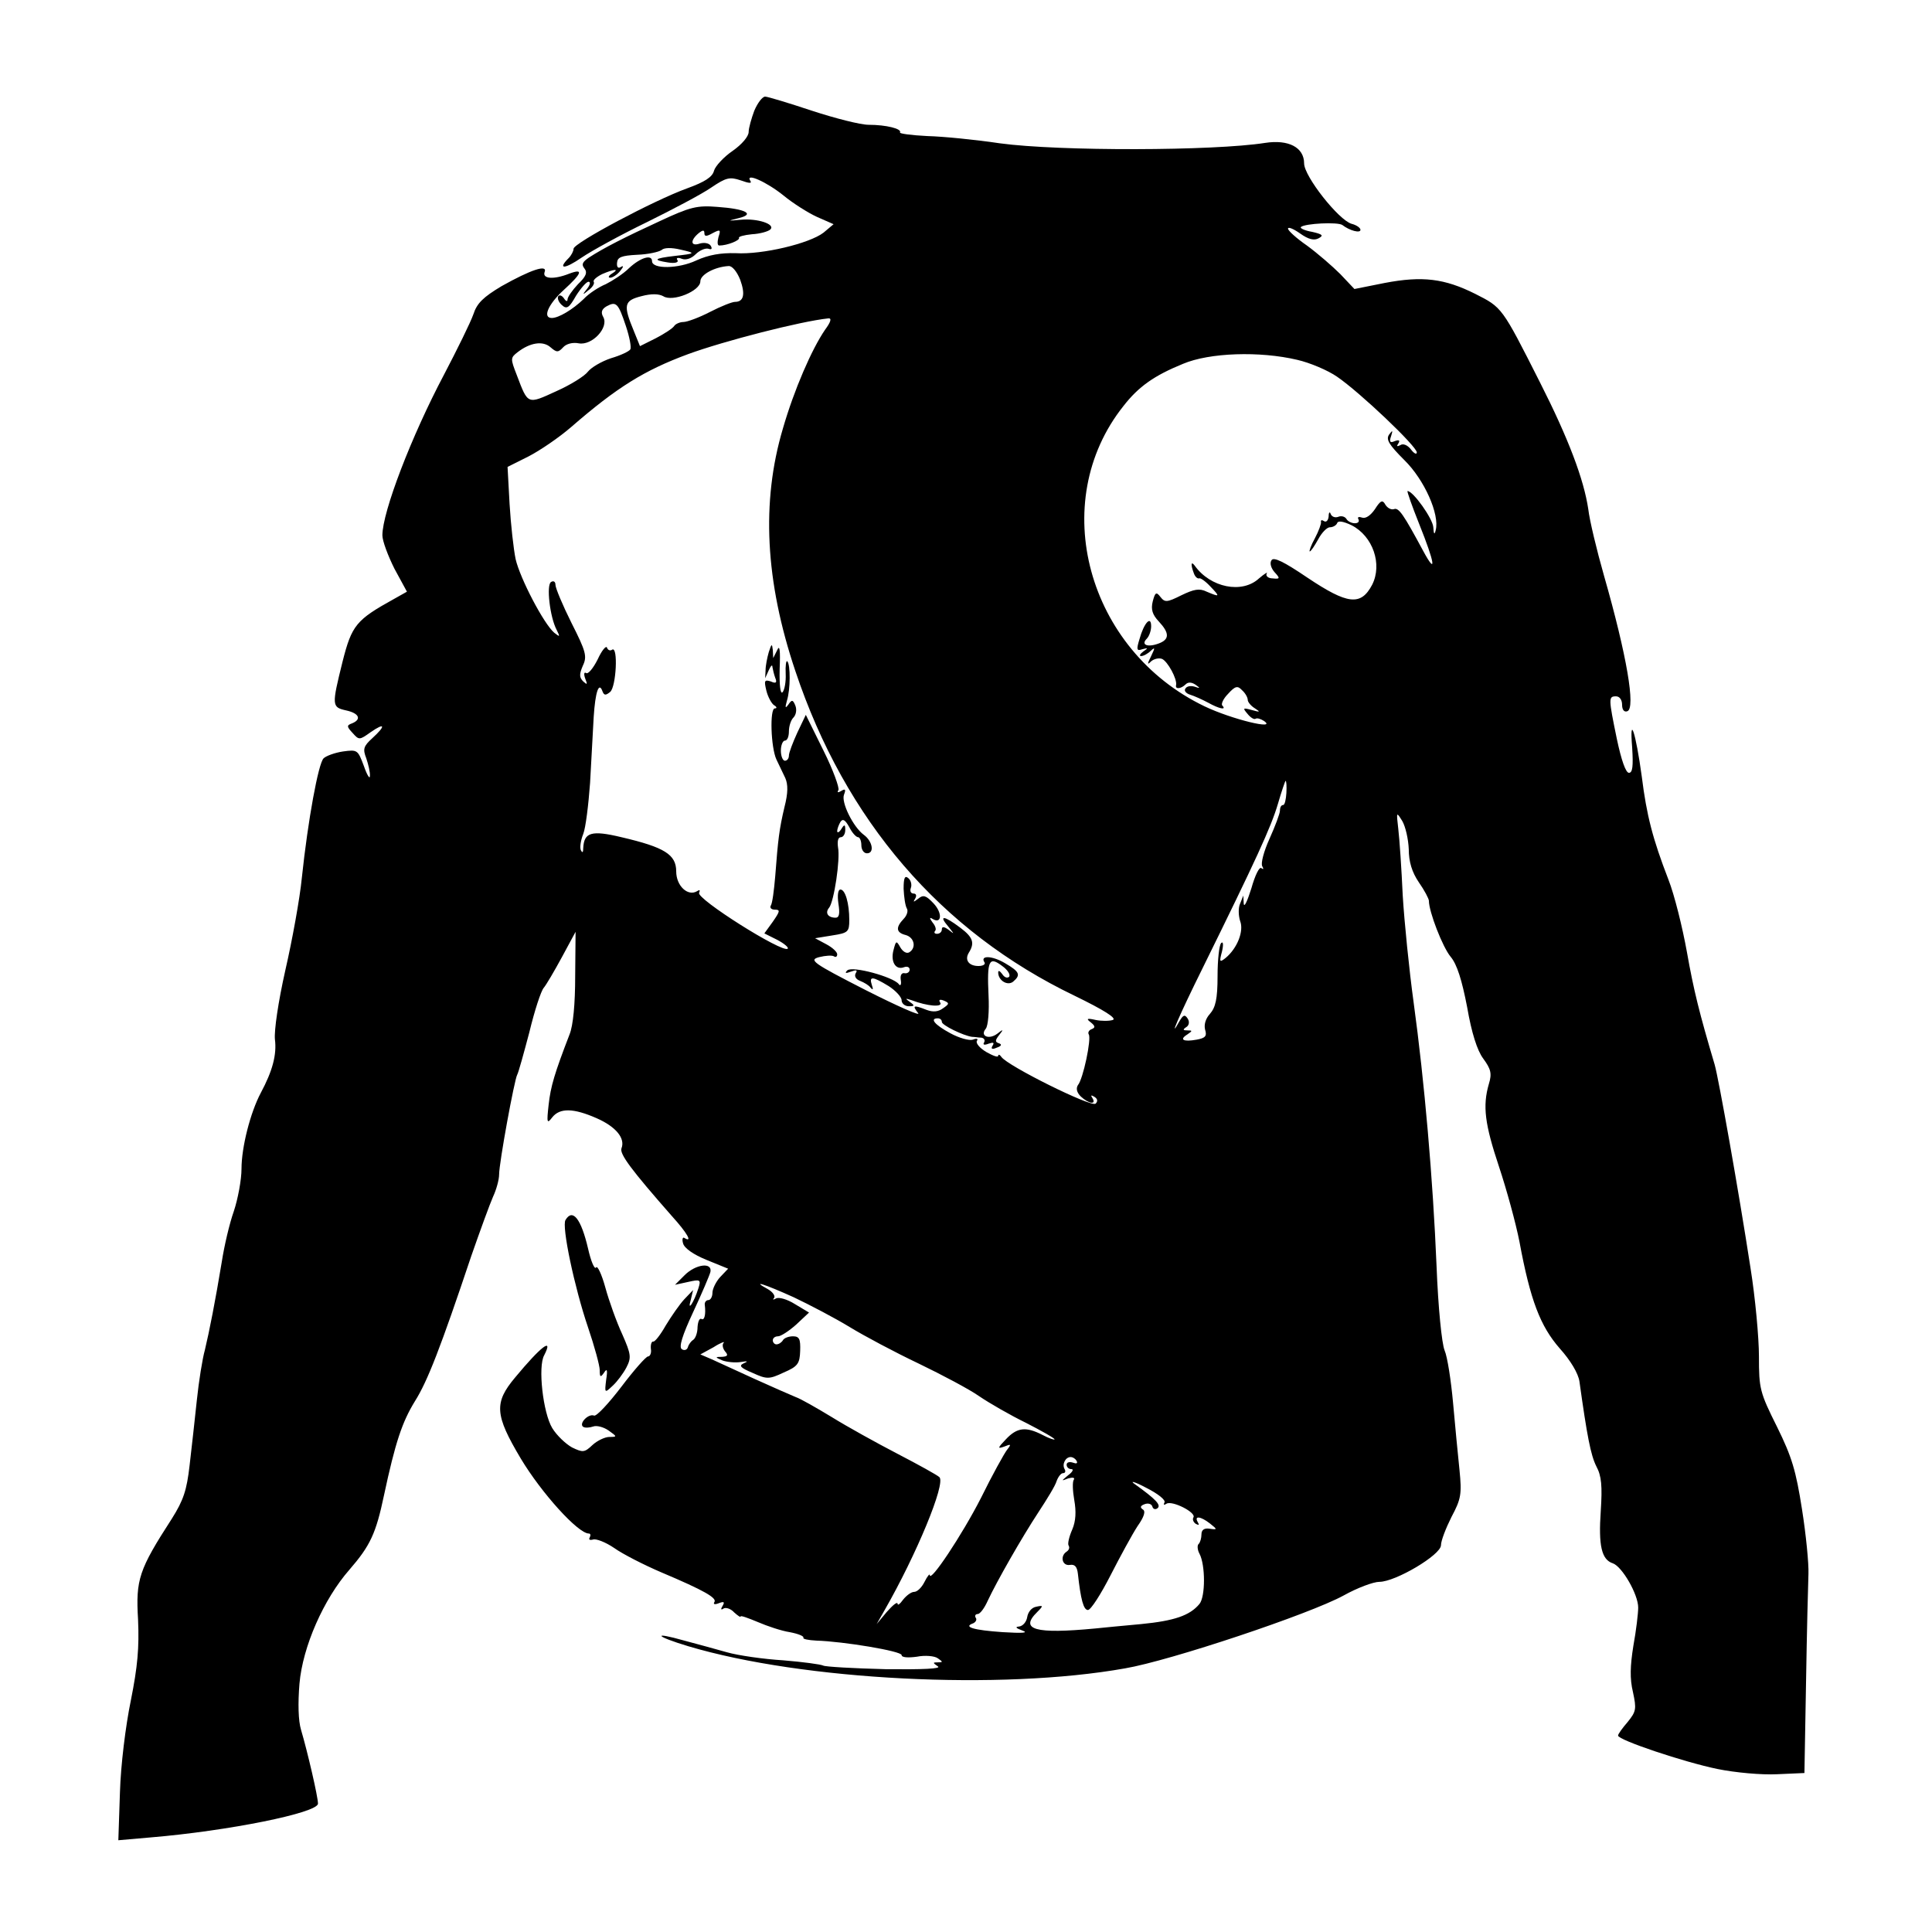 <?xml version="1.0" standalone="no"?>
<!DOCTYPE svg PUBLIC "-//W3C//DTD SVG 20010904//EN"
 "http://www.w3.org/TR/2001/REC-SVG-20010904/DTD/svg10.dtd">
<svg version="1.0" xmlns="http://www.w3.org/2000/svg"
 width="480pt" height="480pt" viewBox="0 0 480 480"
 preserveAspectRatio="xMidYMid meet">
<g transform="translate(0,480) scale(0.1,-0.1)"
fill="#000000" stroke="none">
<path d="M1874 4525 c-7 -19 -14 -43 -14 -53 0 -11 -17 -31 -40 -47 -22 -15
-43 -38 -46 -49 -4 -16 -23 -28 -67 -44 -83 -30 -282 -136 -282 -150 0 -6 -6
-17 -12 -23 -29 -29 -10 -28 32 1 25 17 98 57 162 88 65 32 137 70 160 86 37
25 46 27 73 18 22 -8 29 -8 24 -1 -13 21 41 -3 83 -37 23 -19 61 -43 83 -53
l41 -18 -25 -21 c-35 -27 -152 -55 -218 -51 -37 1 -67 -4 -98 -18 -44 -21
-110 -22 -110 -2 0 18 -29 9 -57 -17 -15 -15 -42 -32 -58 -40 -17 -7 -42 -23
-55 -37 -27 -26 -62 -47 -79 -47 -24 0 -9 34 29 69 46 42 51 55 14 41 -38 -15
-67 -13 -61 4 8 20 -34 6 -107 -35 -45 -27 -61 -42 -70 -70 -7 -20 -40 -87
-73 -150 -81 -153 -153 -341 -153 -399 0 -14 14 -51 30 -83 l31 -57 -32 -18
c-94 -52 -105 -65 -128 -156 -27 -109 -27 -113 9 -121 32 -7 39 -22 15 -32
-14 -5 -14 -8 1 -24 16 -18 17 -18 45 2 36 25 38 16 4 -15 -22 -20 -24 -27
-15 -50 5 -15 10 -35 9 -44 0 -9 -7 2 -15 25 -15 40 -16 41 -52 36 -20 -3 -42
-11 -48 -17 -13 -12 -39 -154 -54 -296 -5 -52 -24 -156 -41 -230 -18 -80 -28
-150 -26 -172 5 -38 -6 -79 -35 -133 -26 -49 -48 -135 -48 -189 0 -27 -9 -75
-19 -105 -11 -31 -24 -87 -30 -126 -16 -97 -31 -173 -42 -219 -6 -21 -15 -77
-20 -125 -5 -47 -13 -120 -18 -162 -7 -61 -15 -86 -44 -132 -82 -127 -90 -151
-84 -251 3 -70 -1 -116 -18 -201 -13 -63 -25 -160 -27 -228 l-4 -119 80 7
c192 16 416 61 416 84 0 17 -26 129 -42 183 -7 23 -8 66 -4 115 8 92 60 210
124 283 52 60 66 90 86 185 28 131 45 182 77 234 31 49 64 134 140 361 22 63
46 129 54 147 8 17 15 42 15 55 0 29 38 236 45 248 3 5 16 52 30 105 13 54 29
103 36 111 6 7 26 41 45 76 l34 63 -1 -110 c0 -69 -5 -123 -14 -145 -37 -96
-47 -129 -52 -175 -5 -45 -4 -48 9 -31 19 24 53 23 110 -2 48 -21 72 -50 62
-75 -5 -14 24 -53 125 -168 39 -43 52 -67 32 -55 -5 4 -7 -3 -4 -13 3 -12 26
-28 58 -41 l54 -22 -20 -21 c-10 -11 -19 -29 -19 -39 0 -10 -5 -18 -10 -18 -6
0 -10 -6 -9 -12 3 -24 -1 -39 -8 -35 -5 3 -9 -6 -10 -20 0 -14 -5 -28 -11 -32
-5 -3 -11 -11 -13 -18 -2 -7 -9 -9 -15 -5 -8 5 1 34 28 92 22 47 41 92 43 100
5 25 -37 19 -64 -8 l-24 -24 32 7 c31 7 33 6 26 -16 -11 -35 -28 -60 -19 -29
l6 25 -22 -23 c-12 -13 -32 -42 -46 -65 -13 -23 -27 -41 -31 -40 -4 1 -7 -7
-6 -18 2 -10 -2 -19 -7 -19 -5 0 -35 -34 -66 -75 -32 -42 -62 -74 -68 -72 -14
6 -39 -20 -27 -28 5 -3 16 -2 25 1 8 3 25 -1 38 -10 21 -15 22 -16 2 -16 -11
0 -30 -9 -42 -20 -20 -19 -24 -19 -51 -6 -16 9 -38 30 -49 48 -23 38 -36 153
-20 181 24 47 -9 21 -72 -55 -53 -63 -51 -93 14 -202 51 -85 142 -186 169
-186 4 0 5 -4 2 -10 -3 -5 0 -7 8 -5 7 3 31 -6 53 -21 21 -15 74 -42 116 -60
109 -46 139 -64 133 -74 -4 -6 1 -7 11 -3 13 5 15 3 9 -7 -5 -8 -4 -11 3 -6 6
3 18 -1 26 -10 9 -8 16 -13 16 -10 0 3 19 -4 43 -14 23 -10 59 -22 79 -25 21
-4 36 -10 34 -14 -2 -3 12 -6 32 -7 67 -2 212 -26 212 -36 0 -6 16 -7 38 -4
20 4 44 2 52 -4 13 -9 13 -10 0 -10 -13 0 -13 -1 0 -10 10 -6 -37 -8 -130 -7
-80 2 -150 6 -155 9 -6 3 -50 9 -99 13 -49 3 -112 12 -140 20 -28 8 -76 21
-106 29 -81 23 -73 11 10 -14 285 -85 777 -110 1085 -55 112 19 459 135 543
181 34 19 74 34 89 34 40 0 153 67 153 91 0 11 12 42 26 70 24 45 26 57 20
117 -4 37 -11 112 -16 167 -5 55 -14 114 -21 130 -7 17 -16 106 -20 210 -9
216 -30 458 -57 655 -11 80 -23 199 -27 265 -3 66 -8 140 -11 165 -5 44 -5 44
10 20 8 -14 15 -45 16 -70 0 -31 8 -57 25 -82 14 -20 25 -41 25 -46 0 -27 34
-115 54 -139 16 -19 28 -58 41 -125 11 -64 25 -108 40 -128 19 -26 22 -37 14
-63 -16 -55 -10 -100 25 -205 19 -57 42 -141 51 -187 27 -146 52 -210 100
-265 27 -30 46 -62 49 -82 19 -136 28 -183 42 -211 13 -24 15 -49 11 -111 -6
-86 2 -121 30 -130 23 -8 63 -77 63 -110 0 -14 -5 -57 -12 -95 -8 -50 -9 -82
-1 -115 9 -42 8 -48 -13 -74 -13 -15 -24 -30 -24 -34 0 -11 164 -66 247 -83
44 -9 110 -15 148 -13 l68 3 4 225 c2 124 5 245 6 270 1 25 -6 97 -16 160 -15
96 -25 130 -62 205 -43 86 -45 95 -45 175 0 46 -9 145 -21 220 -30 195 -79
470 -89 505 -38 128 -52 184 -69 280 -11 61 -31 142 -46 180 -39 101 -54 159
-66 255 -15 110 -31 159 -24 73 3 -47 1 -63 -8 -63 -8 0 -19 32 -30 84 -21
102 -21 106 -2 106 9 0 15 -9 15 -21 0 -12 5 -19 13 -16 21 7 -1 138 -58 337
-18 63 -36 138 -39 165 -11 74 -49 175 -120 315 -95 188 -94 186 -161 220 -76
38 -131 45 -225 27 l-75 -15 -35 37 c-20 20 -57 52 -83 71 -26 18 -47 37 -47
42 0 5 13 0 30 -12 21 -15 35 -18 46 -12 13 7 10 10 -16 16 -18 3 -31 9 -28
12 10 9 92 13 103 5 18 -14 45 -21 45 -12 0 5 -10 12 -22 15 -32 9 -118 118
-118 150 0 40 -39 60 -97 51 -127 -20 -512 -21 -659 -1 -60 9 -141 17 -180 18
-40 2 -70 6 -68 9 5 9 -34 19 -78 19 -20 0 -83 16 -141 35 -57 19 -110 35
-116 35 -7 0 -19 -16 -27 -35z m-35 -420 c13 -36 9 -55 -13 -55 -7 0 -35 -11
-62 -25 -27 -14 -57 -25 -66 -25 -9 0 -20 -5 -23 -10 -4 -6 -24 -19 -45 -30
l-40 -20 -15 37 c-27 65 -25 76 18 87 26 7 44 6 55 0 23 -15 92 13 92 37 0 17
36 36 70 38 9 1 21 -14 29 -34z m-284 -115 c9 -27 14 -53 11 -58 -3 -5 -24
-15 -48 -22 -24 -8 -49 -23 -57 -33 -8 -11 -43 -33 -79 -49 -72 -33 -70 -34
-98 40 -16 41 -16 43 2 57 31 24 63 29 82 12 15 -13 19 -13 31 0 8 9 24 13 39
10 33 -6 75 39 61 65 -7 12 -4 20 8 27 24 13 29 8 48 -49z m495 -9 c-33 -48
-77 -149 -105 -246 -54 -182 -44 -379 31 -602 124 -371 361 -647 694 -807 74
-36 105 -56 95 -60 -9 -3 -29 -3 -43 0 -22 5 -24 3 -12 -6 11 -9 12 -13 2 -17
-6 -2 -10 -8 -7 -13 7 -11 -14 -111 -27 -126 -5 -8 -3 -18 7 -28 19 -18 40
-22 29 -4 -5 7 -3 8 5 3 8 -5 9 -11 3 -17 -10 -10 -219 94 -234 116 -4 6 -8 7
-8 3 0 -5 -13 0 -29 9 -17 10 -27 22 -24 28 4 5 0 7 -10 3 -9 -3 -34 4 -56 16
-39 21 -52 37 -31 37 6 0 10 -4 10 -9 0 -8 53 -34 75 -37 6 0 16 -2 23 -2 7
-1 10 -6 7 -12 -4 -6 1 -7 11 -3 12 4 15 3 10 -5 -5 -8 -1 -10 10 -5 12 4 14
8 6 11 -10 3 -10 7 0 20 12 15 11 16 -4 4 -21 -16 -44 -6 -29 12 6 7 9 44 7
83 -4 87 1 98 34 73 14 -10 21 -22 17 -27 -5 -4 -12 -1 -17 7 -6 8 -10 10 -10
4 0 -20 23 -34 37 -23 20 17 16 25 -20 46 -32 19 -63 20 -51 2 3 -5 -4 -9 -15
-9 -24 0 -35 15 -24 33 15 24 11 38 -21 62 -41 31 -55 32 -30 3 15 -19 16 -20
2 -9 -12 9 -18 10 -18 2 0 -6 -5 -11 -12 -11 -6 0 -8 3 -5 7 4 3 1 13 -6 21
-8 11 -8 14 0 9 23 -14 25 15 2 39 -18 19 -25 22 -38 11 -12 -9 -13 -9 -7 1 4
7 2 12 -4 12 -7 0 -10 6 -7 14 3 8 0 19 -6 24 -9 8 -12 1 -12 -26 1 -21 4 -42
8 -49 4 -6 0 -18 -8 -26 -20 -21 -19 -34 5 -40 22 -6 27 -32 9 -43 -7 -4 -16
2 -22 12 -10 18 -11 17 -17 -6 -8 -29 5 -51 26 -43 8 3 14 0 14 -6 0 -6 -6
-10 -12 -9 -8 2 -12 -5 -10 -17 2 -11 -1 -16 -5 -10 -14 18 -116 46 -128 34
-7 -7 -4 -8 9 -3 14 5 17 4 12 -4 -4 -7 0 -15 11 -19 10 -4 22 -11 26 -17 6
-7 7 -4 3 7 -7 22 1 22 42 -3 17 -11 32 -27 32 -35 0 -8 8 -15 18 -15 15 0 15
2 2 11 -12 9 -11 9 5 4 39 -15 78 -18 71 -6 -5 7 -1 9 9 5 14 -6 14 -8 -2 -19
-12 -9 -25 -10 -41 -4 -33 13 -36 11 -21 -8 8 -9 -51 17 -130 57 -133 68 -142
75 -116 82 16 4 32 5 37 2 4 -3 8 -1 8 5 0 6 -12 17 -27 25 l-28 15 43 7 c39
6 42 9 42 38 0 42 -10 76 -22 76 -6 0 -8 -14 -5 -35 4 -25 2 -35 -7 -35 -19 0
-27 12 -16 25 12 15 28 120 22 150 -2 15 0 25 7 25 6 0 11 8 11 18 0 14 -2 15
-10 2 -5 -8 -10 -10 -10 -5 0 6 4 16 8 23 6 9 12 5 22 -13 7 -14 17 -25 22
-25 4 0 8 -9 8 -20 0 -11 6 -20 14 -20 19 0 14 30 -8 46 -26 19 -57 81 -49
100 5 13 3 15 -7 9 -8 -5 -11 -4 -7 2 3 5 -13 50 -37 98 l-44 89 -21 -44 c-11
-24 -21 -50 -21 -57 0 -7 -4 -13 -10 -13 -5 0 -10 11 -10 25 0 14 5 25 10 25
6 0 10 10 10 23 0 13 5 28 11 34 7 7 9 20 5 30 -6 15 -9 15 -17 3 -8 -11 -9
-9 -4 9 9 28 9 90 1 98 -3 3 -5 -11 -4 -31 1 -20 -3 -41 -8 -46 -5 -5 -8 17
-7 58 2 47 0 61 -6 47 l-10 -20 -1 20 c-2 17 -3 16 -10 -5 -4 -14 -8 -34 -8
-45 l-1 -20 9 20 c5 11 9 15 9 8 1 -6 4 -19 7 -27 5 -12 2 -15 -11 -9 -16 5
-17 2 -11 -23 4 -16 13 -32 19 -36 7 -4 8 -8 2 -8 -13 0 -10 -97 4 -127 6 -13
16 -33 22 -46 7 -16 7 -37 -2 -72 -13 -55 -16 -80 -23 -172 -3 -35 -7 -67 -11
-73 -3 -5 1 -10 10 -10 14 0 13 -4 -5 -30 l-21 -29 32 -16 c17 -9 29 -19 26
-22 -12 -12 -229 125 -220 139 3 7 1 8 -5 4 -23 -14 -52 13 -52 49 0 42 -29
60 -136 85 -75 18 -93 12 -95 -27 0 -11 -2 -13 -6 -5 -3 7 0 25 6 40 6 15 13
72 17 127 3 55 7 129 9 164 4 62 13 89 22 63 4 -10 8 -10 19 -1 15 13 20 114
5 105 -5 -4 -11 -1 -13 5 -2 6 -13 -7 -23 -29 -11 -22 -24 -38 -29 -34 -5 3
-6 -3 -2 -14 6 -15 5 -16 -5 -7 -10 10 -10 18 -1 39 11 23 8 35 -28 106 -22
44 -40 87 -40 95 0 8 -5 11 -11 7 -12 -7 -3 -87 14 -119 9 -18 8 -18 -6 -7
-26 22 -85 135 -96 183 -5 24 -12 86 -15 137 l-5 92 52 26 c29 15 76 47 106
73 114 99 182 141 290 181 90 33 281 82 349 89 9 1 6 -9 -8 -28z m1173 -75
c31 -7 76 -26 99 -42 57 -39 198 -173 198 -188 0 -6 -7 -3 -15 8 -8 10 -19 15
-26 10 -8 -4 -10 -3 -5 4 5 8 2 10 -9 6 -11 -5 -14 -2 -9 12 5 16 4 16 -5 4
-8 -12 0 -25 38 -63 50 -49 88 -135 78 -174 -3 -13 -5 -10 -6 7 -1 21 -50 90
-64 90 -2 0 11 -37 29 -82 39 -97 44 -130 10 -67 -49 91 -61 109 -73 104 -7
-2 -16 3 -21 11 -7 13 -12 11 -26 -11 -11 -16 -23 -24 -32 -21 -9 3 -12 1 -9
-4 3 -6 -1 -10 -9 -10 -8 0 -18 5 -21 11 -4 6 -13 8 -20 5 -8 -3 -16 0 -19 7
-2 7 -5 4 -5 -6 -1 -10 -6 -15 -11 -12 -6 4 -9 3 -8 -2 1 -4 -6 -23 -15 -40
-10 -18 -15 -33 -13 -33 3 0 12 14 21 30 9 17 22 30 29 30 8 0 16 5 18 10 2 7
15 5 36 -5 53 -27 77 -97 51 -148 -28 -53 -61 -49 -161 18 -59 40 -84 52 -89
43 -5 -7 -1 -20 8 -30 14 -15 13 -17 -5 -15 -11 0 -18 6 -15 12 4 5 -5 0 -19
-12 -42 -39 -121 -23 -160 32 -9 12 -10 2 -2 -19 3 -9 9 -14 13 -13 3 2 16 -7
28 -20 25 -26 24 -27 -9 -13 -18 9 -32 6 -63 -9 -36 -18 -41 -18 -52 -4 -10
13 -13 12 -19 -11 -5 -20 -1 -33 15 -50 27 -29 27 -45 -1 -55 -27 -10 -44 -3
-29 12 6 6 11 20 11 31 0 28 -18 8 -29 -32 -8 -26 -7 -30 7 -25 15 4 15 3 2
-6 -8 -6 -10 -11 -5 -11 6 0 17 6 24 13 11 10 11 8 1 -13 -10 -20 -10 -23 0
-13 7 6 19 9 27 6 14 -6 38 -50 35 -65 -3 -11 12 -10 24 2 6 6 15 5 24 -1 13
-9 12 -10 -2 -5 -10 3 -20 1 -23 -5 -4 -5 2 -12 12 -15 10 -3 30 -12 45 -20
27 -15 46 -19 35 -7 -4 3 2 17 14 29 18 20 24 21 35 9 8 -7 14 -18 14 -24 0
-5 8 -15 18 -21 14 -9 13 -10 -8 -4 -22 6 -23 5 -11 -9 7 -9 16 -15 20 -13 4
3 13 0 21 -5 35 -24 -80 4 -147 36 -292 140 -392 507 -202 746 38 49 77 76
148 105 66 28 191 32 284 10z m-27 -1076 c-1 -16 -4 -30 -8 -30 -5 0 -8 -6 -8
-14 0 -7 -12 -39 -26 -70 -14 -31 -22 -61 -18 -68 4 -7 3 -9 -2 -5 -5 5 -16
-18 -25 -50 -10 -32 -18 -49 -19 -38 l-1 20 -8 -20 c-5 -11 -4 -30 0 -43 10
-25 -7 -68 -36 -92 -15 -12 -16 -10 -9 16 4 17 3 26 -2 21 -5 -5 -9 -42 -9
-82 0 -57 -5 -78 -19 -94 -11 -12 -15 -27 -12 -39 5 -16 1 -21 -21 -25 -33 -6
-44 0 -23 13 13 9 13 10 0 10 -11 0 -12 2 -3 8 7 4 9 13 4 21 -7 11 -11 10
-20 -5 -30 -54 -3 10 58 133 131 266 169 348 186 406 9 31 18 57 19 57 2 0 3
-13 2 -30z m-1224 -1253 c40 -19 103 -52 139 -74 36 -22 113 -63 172 -91 58
-28 126 -64 150 -81 25 -17 77 -47 116 -66 39 -20 71 -38 71 -41 0 -2 -13 2
-30 11 -41 21 -63 19 -91 -11 -21 -22 -21 -24 -4 -18 17 7 18 6 7 -8 -7 -9
-37 -63 -65 -120 -47 -92 -127 -212 -127 -191 0 4 -6 -3 -13 -17 -7 -14 -18
-25 -26 -25 -7 0 -19 -9 -27 -19 -8 -11 -14 -16 -14 -10 -1 5 -12 -4 -27 -21
l-25 -30 20 35 c79 138 152 314 136 330 -5 5 -52 31 -104 58 -52 27 -126 68
-163 91 -38 23 -78 46 -90 50 -12 5 -58 25 -102 45 -44 20 -92 42 -107 49
l-28 12 33 18 c17 11 29 15 25 11 -4 -4 -3 -13 3 -21 9 -10 7 -13 -7 -14 -18
0 -18 -1 1 -9 11 -4 31 -6 45 -4 17 3 20 2 8 -3 -13 -6 -9 -11 22 -24 35 -16
41 -16 77 1 35 15 40 22 41 54 1 29 -2 36 -18 36 -10 0 -22 -4 -25 -10 -3 -5
-10 -10 -16 -10 -5 0 -9 5 -9 10 0 6 6 10 13 10 7 0 27 13 45 29 l32 30 -35
21 c-19 12 -40 18 -47 14 -7 -4 -9 -3 -5 1 4 5 -3 15 -15 22 -44 24 -9 13 64
-20z m703 -407 c3 -6 -1 -7 -9 -4 -9 3 -16 1 -16 -5 0 -6 5 -11 12 -11 6 0 3
-7 -8 -15 -18 -15 -18 -15 0 -8 11 3 17 2 14 -3 -4 -5 -3 -28 1 -51 5 -28 4
-52 -5 -73 -8 -18 -12 -36 -9 -40 3 -5 1 -11 -5 -15 -17 -11 -11 -36 8 -33 12
2 18 -4 20 -22 7 -64 14 -90 25 -90 7 0 32 39 56 86 24 47 54 102 67 122 17
24 21 38 13 42 -7 5 -6 9 5 13 8 3 17 1 19 -6 2 -7 8 -8 13 -4 9 8 -4 22 -57
60 -13 9 0 6 28 -9 30 -15 50 -31 46 -37 -3 -6 -1 -7 5 -3 14 9 75 -22 67 -34
-3 -5 0 -12 6 -16 8 -4 9 -3 5 4 -10 17 7 15 30 -3 19 -15 19 -16 -1 -13 -13
2 -20 -3 -20 -14 0 -9 -3 -20 -7 -24 -4 -3 -3 -15 2 -24 15 -28 15 -107 0
-125 -24 -29 -63 -42 -145 -50 -44 -4 -96 -9 -115 -11 -148 -14 -188 -3 -143
41 16 16 15 17 -3 13 -11 -2 -20 -13 -22 -26 -2 -12 -11 -22 -20 -23 -11 -1
-8 -4 8 -10 17 -6 0 -7 -49 -4 -73 5 -99 13 -73 22 6 3 10 9 6 14 -3 5 0 9 5
9 6 0 17 15 25 33 23 49 84 156 126 220 21 32 42 66 45 77 4 11 11 20 16 20 6
0 7 5 4 10 -7 12 2 30 15 30 5 0 12 -4 15 -10z"/>
<path d="M1640 4251 c-89 -41 -140 -67 -177 -91 -16 -11 -19 -17 -11 -27 8
-10 4 -20 -16 -39 -14 -15 -26 -32 -26 -38 0 -6 -4 -5 -9 3 -5 7 -11 9 -14 5
-3 -5 1 -15 9 -22 12 -11 18 -7 35 23 12 19 26 35 31 35 6 0 4 -8 -3 -17 -13
-16 -12 -17 3 -4 10 7 16 17 13 21 -2 4 7 12 21 19 30 13 45 14 24 1 -8 -5
-10 -10 -4 -10 6 0 18 8 25 17 8 10 9 14 2 10 -7 -5 -11 -1 -10 10 1 14 11 18
50 20 27 1 54 7 61 12 6 6 25 6 46 1 40 -9 39 -10 -15 -16 -50 -6 -54 -10 -16
-16 18 -3 28 0 24 6 -4 5 1 7 11 3 10 -4 24 1 34 11 10 10 24 16 32 14 8 -3
10 0 6 7 -4 7 -16 9 -27 6 -23 -8 -25 7 -4 25 11 9 15 9 15 1 0 -9 5 -9 21 0
19 10 20 8 14 -10 -3 -12 -3 -21 2 -21 20 0 52 13 49 19 -2 3 12 7 32 9 20 1
41 7 46 12 13 13 -32 28 -74 24 -33 -3 -33 -3 -5 4 42 10 18 23 -53 28 -50 4
-67 0 -142 -35z"/>
<path d="M1405 1769 c-10 -15 22 -167 56 -267 16 -47 29 -95 29 -106 0 -18 2
-19 11 -6 7 11 9 7 5 -18 -4 -33 -4 -34 16 -15 11 10 26 30 34 45 13 25 12 33
-10 83 -14 30 -33 83 -42 116 -9 33 -20 56 -23 50 -4 -6 -13 16 -20 47 -17 73
-38 101 -56 71z"/>
</g>
</svg>
